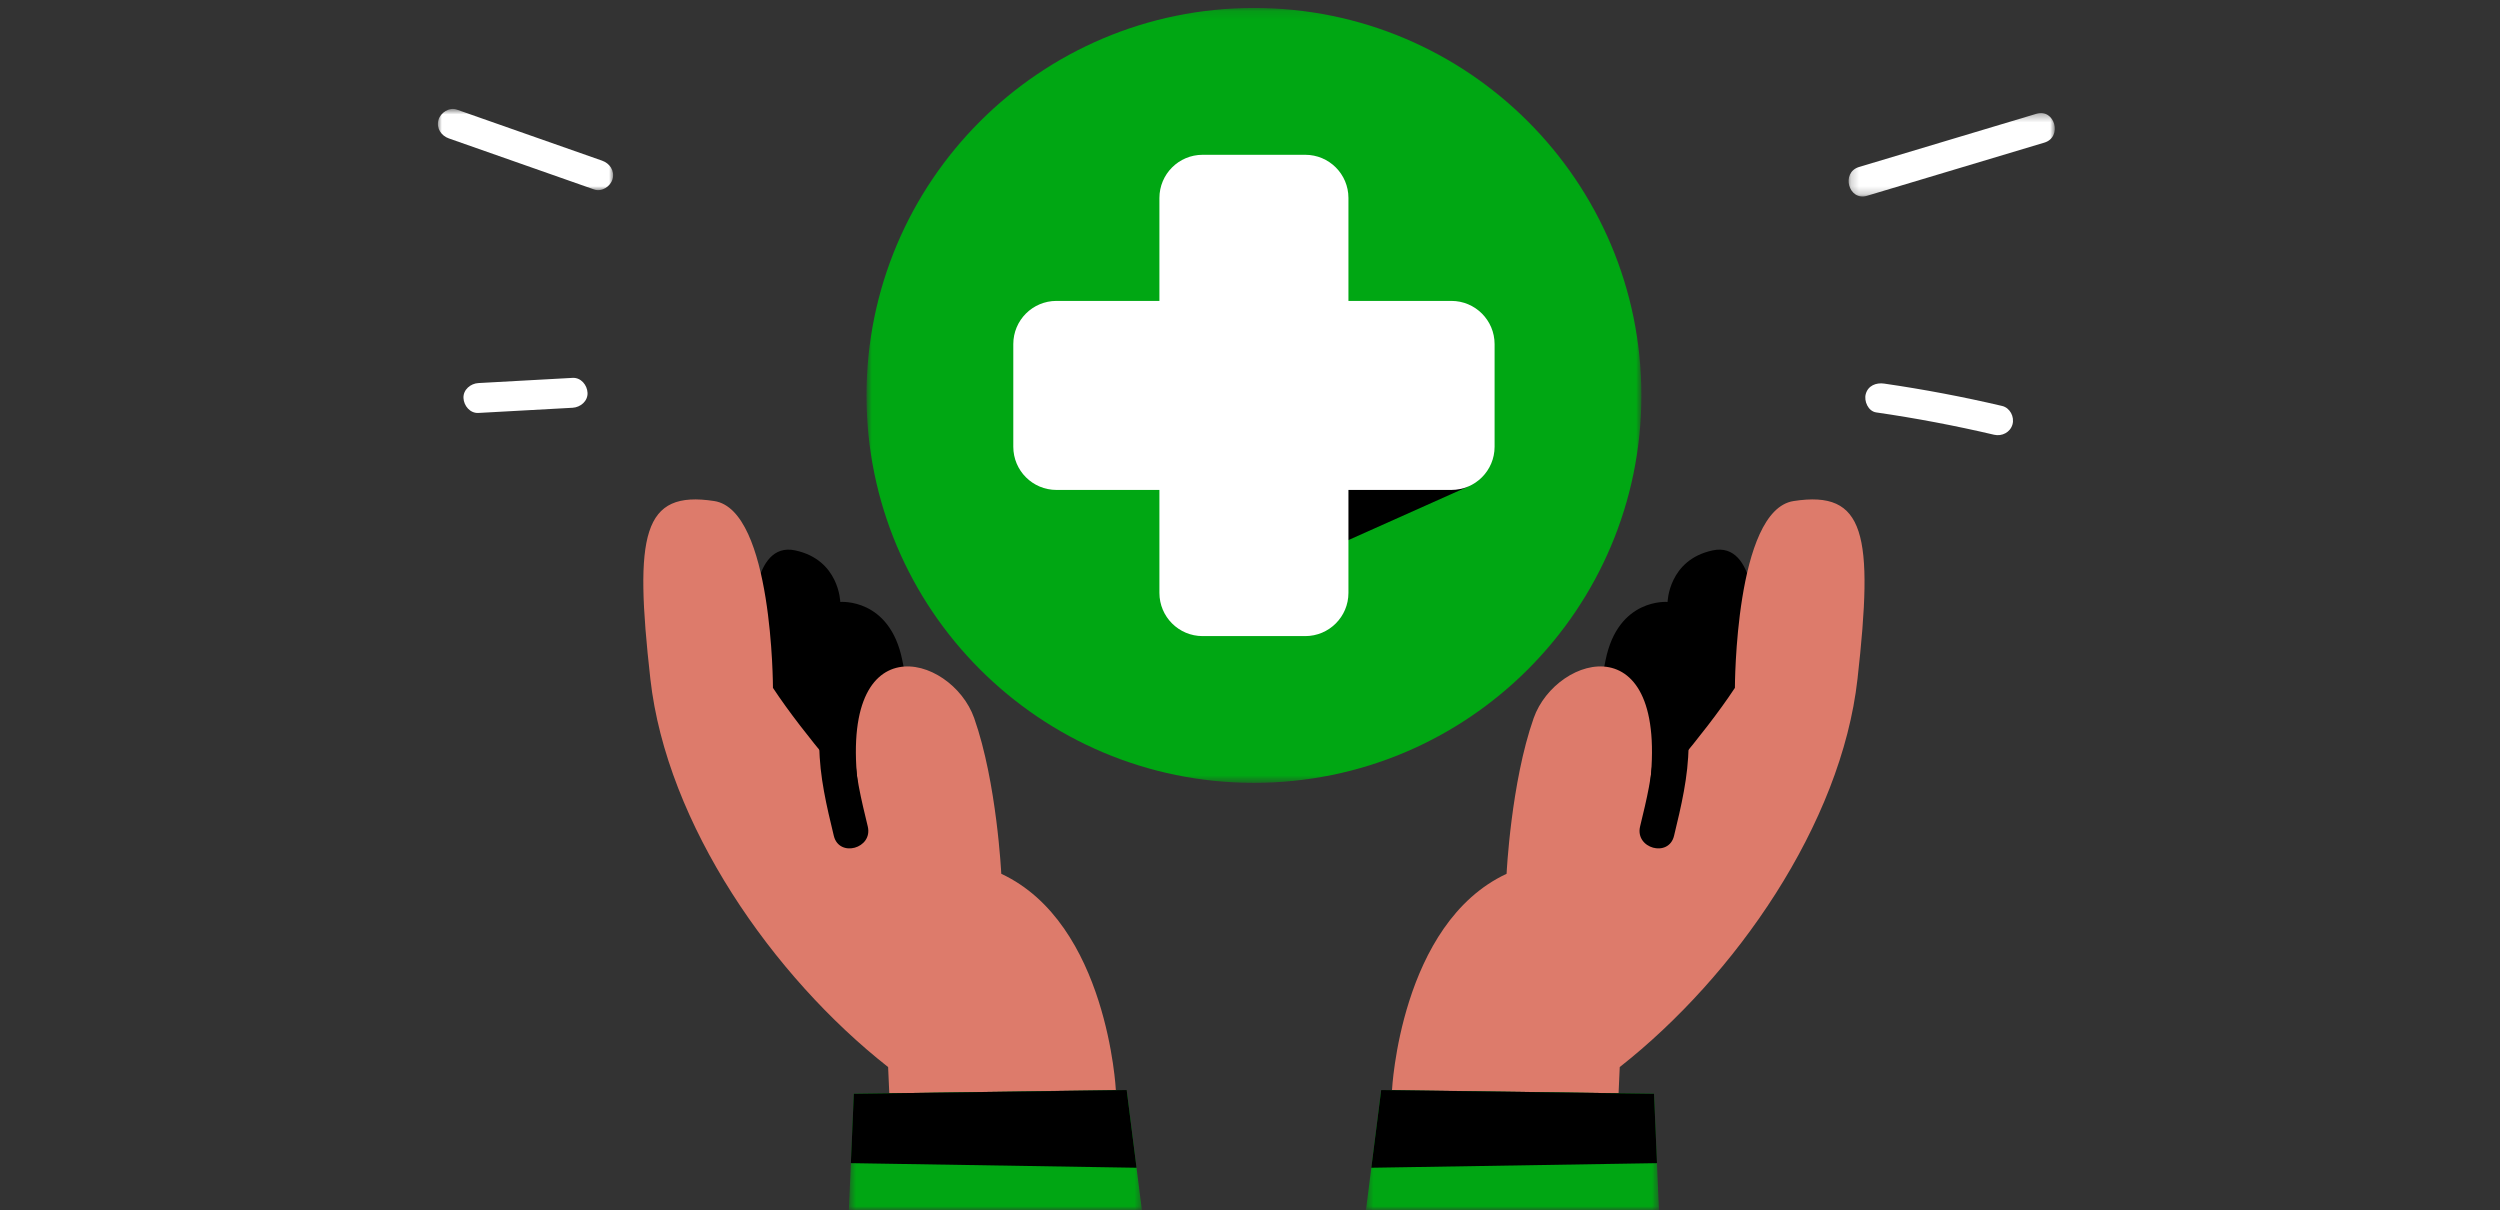 <svg xmlns="http://www.w3.org/2000/svg" xmlns:xlink="http://www.w3.org/1999/xlink" width="314" height="152" viewBox="0 0 314 152">
  <rect x="0" y="0" width="314" height="152" fill="#333333" stroke="none"/>
  <defs>
    <rect id="[kenapa-gabung]-2--asuransi-a" width="314" height="152" x="0" y="0"/>
    <polygon id="[kenapa-gabung]-2--asuransi-c" points=".832 .118 98.159 .118 98.159 97.445 .832 97.445"/>
    <polygon id="[kenapa-gabung]-2--asuransi-e" points=".581 .027 37.514 .027 37.514 16 .581 16"/>
    <polygon id="[kenapa-gabung]-2--asuransi-g" points=".473 .027 37.406 .027 37.406 16 .473 16"/>
    <polygon id="[kenapa-gabung]-2--asuransi-i" points=".186 .323 26.085 .323 26.085 10.797 .186 10.797"/>
    <polygon id="[kenapa-gabung]-2--asuransi-k" points="0 .801 22.008 .801 22.008 11.002 0 11.002"/>
  </defs>
  <g fill="none" fill-rule="evenodd">
    <mask id="[kenapa-gabung]-2--asuransi-b" fill="#fff">
      <use xlink:href="#[kenapa-gabung]-2--asuransi-a"/>
    </mask>
    <g mask="url(#[kenapa-gabung]-2--asuransi-b)">
      <g transform="translate(55)">
        <g transform="translate(53 .882)">
          <mask id="[kenapa-gabung]-2--asuransi-d" fill="#fff">
            <use xlink:href="#[kenapa-gabung]-2--asuransi-c"/>
          </mask>
          <path fill="#00A713" d="M98.159,48.782 C98.159,75.658 76.372,97.445 49.496,97.445 C22.619,97.445 0.832,75.658 0.832,48.782 C0.832,21.906 22.619,0.118 49.496,0.118 C76.372,0.118 98.159,21.906 98.159,48.782" mask="url(#[kenapa-gabung]-2--asuransi-d)"/>
        </g>
        <path fill="#000" d="M39.553,78.31 C39.553,78.31 39.337,67.936 44.882,69.13 C50.423,70.32 50.538,75.604 50.538,75.604 C50.538,75.604 56.738,75.06 58.325,82.901 L59.908,90.742 L60.143,111.309 L42.746,91.13 C42.746,91.13 39.832,88.791 39.553,78.31"/>
        <path fill="#DD7B6B" d="M85.15,136.909 C85.15,136.909 84.12,115.983 70.76,109.749 C70.76,109.749 70.212,98.295 67.359,90.198 C64.507,82.105 49.751,77.953 52.948,100.108 C52.948,100.108 46.098,92.498 42.083,86.395 C42.083,86.395 42.069,64.063 34.711,62.931 C25.698,61.543 24.637,67.061 26.685,85.276 C28.728,103.496 42.056,122.636 56.548,134.022 L56.694,137.315 L85.15,136.909 Z"/>
        <g transform="translate(51 136.882)">
          <mask id="[kenapa-gabung]-2--asuransi-f" fill="#fff">
            <use xlink:href="#[kenapa-gabung]-2--asuransi-e"/>
          </mask>
          <path fill="#00A613" d="M1.242,0.494 L0.581,16.001 L29.28,16.001 C32.455,16.001 37.514,15.831 37.514,15.831 L35.511,0.027 L1.242,0.494 Z" mask="url(#[kenapa-gabung]-2--asuransi-f)"/>
        </g>
        <path fill="#000" d="M49.728,104.982 C48.834,101.285 47.933,97.517 47.906,93.692 C47.884,90.848 52.306,90.844 52.328,93.692 C52.35,97.128 53.19,100.48 53.991,103.8 C54.659,106.569 50.395,107.75 49.728,104.982"/>
        <polygon fill="#000" points="52.242 137.376 51.87 146.092 87.748 146.669 86.511 136.909"/>
        <path fill="#000" d="M165.434,78.31 C165.434,78.31 165.65,67.936 160.105,69.13 C154.564,70.32 154.449,75.604 154.449,75.604 C154.449,75.604 148.249,75.06 146.662,82.901 L145.079,90.742 L144.844,111.309 L162.241,91.13 C162.241,91.13 165.155,88.791 165.434,78.31"/>
        <path fill="#DD7B6B" d="M119.837,136.909 C119.837,136.909 120.867,115.983 134.227,109.749 C134.227,109.749 134.775,98.295 137.628,90.198 C140.48,82.105 155.236,77.953 152.039,100.108 C152.039,100.108 158.889,92.498 162.904,86.395 C162.904,86.395 162.918,64.063 170.276,62.931 C179.289,61.543 180.35,67.061 178.302,85.276 C176.259,103.496 162.931,122.636 148.439,134.022 L148.293,137.315 L119.837,136.909 Z"/>
        <g transform="translate(116 136.882)">
          <mask id="[kenapa-gabung]-2--asuransi-h" fill="#fff">
            <use xlink:href="#[kenapa-gabung]-2--asuransi-g"/>
          </mask>
          <path fill="#00A613" d="M36.745,0.494 L37.406,16.001 L8.707,16.001 C5.532,16.001 0.473,15.831 0.473,15.831 L2.476,0.027 L36.745,0.494 Z" mask="url(#[kenapa-gabung]-2--asuransi-h)"/>
        </g>
        <path fill="#000" d="M155.259,104.982 C156.153,101.285 157.054,97.517 157.081,93.692 C157.103,90.848 152.681,90.844 152.659,93.692 C152.637,97.128 151.797,100.48 150.996,103.8 C150.328,106.569 154.592,107.75 155.259,104.982"/>
        <polygon fill="#000" points="152.745 137.376 153.117 146.092 117.239 146.669 118.476 136.909"/>
        <polygon fill="#000" points="111.674 69.035 129.478 61.076 110.743 58.89"/>
        <path fill="#FFF" d="M127.295,37.794 L114.364,37.794 L114.364,24.863 C114.364,21.869 111.937,19.442 108.943,19.442 L96.048,19.442 C93.051,19.442 90.622,21.872 90.622,24.869 L90.622,37.794 L77.691,37.794 C74.697,37.794 72.27,40.221 72.27,43.215 L72.27,56.115 C72.27,59.109 74.697,61.536 77.691,61.536 L90.622,61.536 L90.622,74.468 C90.622,77.465 93.051,79.894 96.048,79.894 L108.939,79.894 C111.935,79.894 114.364,77.465 114.364,74.468 L114.364,61.536 L127.295,61.536 C130.292,61.536 132.721,59.108 132.721,56.111 L132.721,43.221 C132.721,40.222 130.289,37.794 127.295,37.794"/>
        <g transform="translate(177 13.882)">
          <mask id="[kenapa-gabung]-2--asuransi-j" fill="#fff">
            <use xlink:href="#[kenapa-gabung]-2--asuransi-i"/>
          </mask>
          <path fill="#FFF" d="M23.772,0.411 C16.348,2.639 8.924,4.864 1.501,7.09 C-0.807,7.782 0.176,11.405 2.499,10.709 L24.77,4.032 C27.078,3.34 26.095,-0.284 23.772,0.411" mask="url(#[kenapa-gabung]-2--asuransi-j)"/>
        </g>
        <path fill="#FFF" d="M196.461,50.986 C191.565,49.838 186.624,48.901 181.647,48.179 C180.646,48.035 179.63,48.427 179.338,49.491 C179.096,50.373 179.64,51.653 180.649,51.799 C185.626,52.521 190.567,53.457 195.463,54.605 C196.449,54.837 197.496,54.298 197.772,53.295 C198.033,52.343 197.452,51.218 196.461,50.986"/>
        <g transform="translate(0 12.882)">
          <mask id="[kenapa-gabung]-2--asuransi-l" fill="#fff">
            <use xlink:href="#[kenapa-gabung]-2--asuransi-k"/>
          </mask>
          <path fill="#FFF" d="M1.379,4.504 C7.463,6.642 13.546,8.779 19.63,10.917 C20.587,11.254 21.684,10.536 21.939,9.607 C22.224,8.57 21.588,7.635 20.628,7.298 C14.545,5.16 8.461,3.023 2.377,0.885 C1.421,0.549 0.323,1.267 0.068,2.195 C-0.217,3.232 0.419,4.167 1.379,4.504" mask="url(#[kenapa-gabung]-2--asuransi-l)"/>
        </g>
        <path fill="#FFF" d="M5.089,51.866 C9.032,51.649 12.975,51.431 16.919,51.215 C17.897,51.16 18.842,50.389 18.795,49.338 C18.752,48.367 17.968,47.403 16.919,47.461 C12.975,47.679 9.032,47.895 5.089,48.113 C4.11,48.167 3.165,48.937 3.212,49.99 C3.256,50.96 4.039,51.925 5.089,51.866"/>
      </g>
    </g>
  </g>
</svg>
